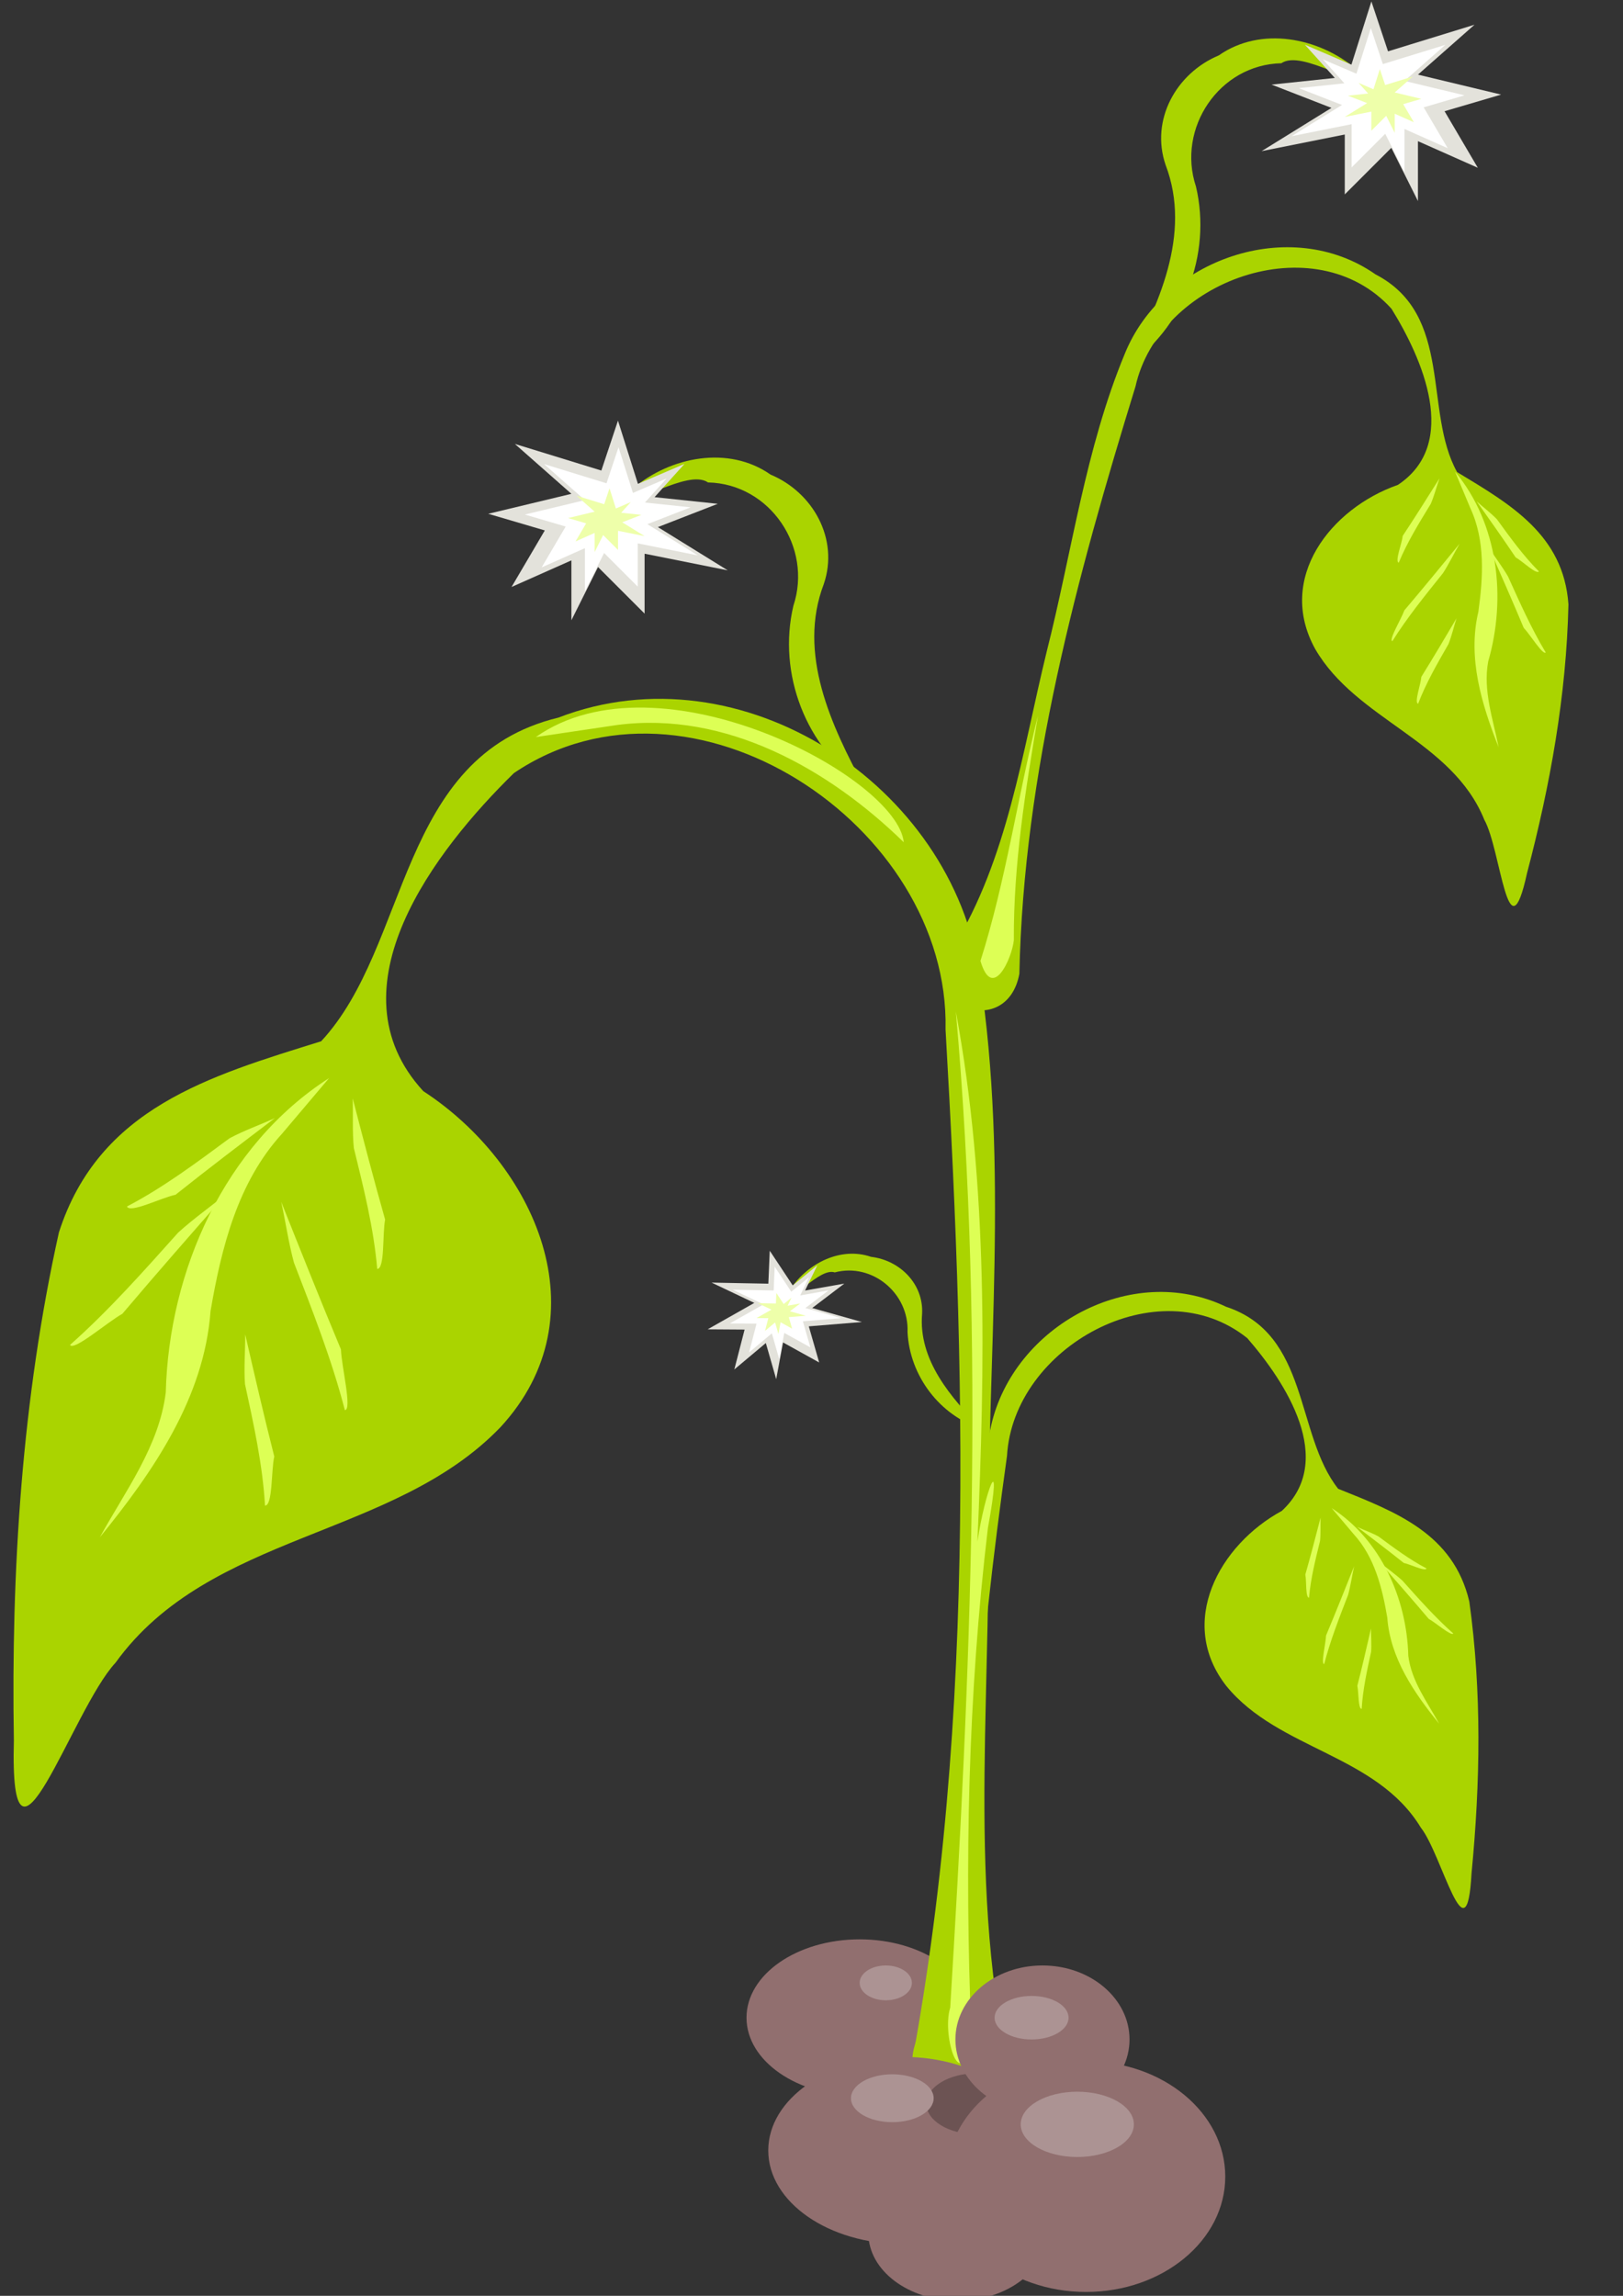 <?xml version="1.0" encoding="UTF-8" standalone="no"?>
<!-- Created with Inkscape (http://www.inkscape.org/) -->

<svg
   xmlns:dc="http://purl.org/dc/elements/1.1/"
   xmlns:cc="http://creativecommons.org/ns#"
   xmlns:rdf="http://www.w3.org/1999/02/22-rdf-syntax-ns#"
   xmlns:svg="http://www.w3.org/2000/svg"
   xmlns="http://www.w3.org/2000/svg"
   xmlns:sodipodi="http://sodipodi.sourceforge.net/DTD/sodipodi-0.dtd"
   xmlns:inkscape="http://www.inkscape.org/namespaces/inkscape"
   width="210mm"
   height="297mm"
   viewBox="0 0 210 297"
   version="1.1"
   id="svg21765"
   inkscape:version="0.92.2 (5c3e80d, 2017-08-06)"
   sodipodi:docname="p2.svg">
  <rect x="0" y="0" width="210" height="297" fill="#333333" stroke="none"/>
  <defs
     id="defs21759" />
  <sodipodi:namedview
     id="base"
     pagecolor="#ffffff"
     bordercolor="#666666"
     borderopacity="1.0"
     inkscape:pageopacity="0.0"
     inkscape:pageshadow="2"
     inkscape:zoom="0.49497475"
     inkscape:cx="493.75665"
     inkscape:cy="657.30692"
     inkscape:document-units="mm"
     inkscape:current-layer="layer1"
     showgrid="false"
     inkscape:window-width="1920"
     inkscape:window-height="1017"
     inkscape:window-x="-8"
     inkscape:window-y="97"
     inkscape:window-maximized="1" />
  <g
     inkscape:label="Vrstva 1"
     inkscape:groupmode="layer"
     id="layer1">
    <g
       id="g11968"
       transform="matrix(1.627,0,0,1.627,1128.084,-1855.16)">
      <ellipse
         transform="translate(16.04,435.557)"
         id="path11214-7"
         style="fill:#916f6f;fill-opacity:1;stroke:none"
         cx="-641.026"
         cy="865.108"
         rx="8.999"
         ry="6.23" />
      <g
         transform="matrix(0.172,0,0,0.172,-614.05,880.246)"
         id="g64749-8">
        <g
           transform="matrix(0.603,-0.173,0.173,0.603,-294.573,1030.681)"
           id="g64692-0-1">
          <path
             inkscape:connector-curvature="0"
             id="path64641-0-9"
             d="m -61.52,1875.188 c -15.16,-28.142 -30.947,-61.472 -18.64,-93.655 7.082,-20.822 -4.953,-42.349 -24.613,-50.58 -19.473,-13.635 -46.248,-8.24 -63.507,6.296 -1.592,10.879 24.728,-9.424 34.585,-2.671 28.724,0.633 48.433,30.058 39.468,57.01 -7.383,31.386 5.759,65.702 32.708,83.6 z"
             style="fill:#aad400;fill-opacity:1;stroke:none" />
          <g
             id="g64687-4-6">
            <path
               style="fill:#e3e2db;stroke:none"
               d="m -166.103,1735.23 -9.228,-29.222 -7.69,23.07 -39.988,-12.304 26.146,23.07 -38.45,9.228 26.146,7.69 -15.38,26.146 27.684,-12.304 v 27.684 l 12.304,-24.608 21.532,21.532 v -27.684 l 38.45,7.69 -32.298,-19.994 27.684,-10.766 -29.222,-3.076 13.842,-15.38 z"
               id="path64649-1-8"
               inkscape:connector-curvature="0" />
            <path
               style="fill:#ffffff;stroke:none"
               d="m -168.41,1739.417 -6.665,-21.105 -5.554,16.662 -28.88,-8.886 18.883,16.662 -27.769,6.665 18.883,5.554 -11.108,18.883 19.994,-8.886 v 19.994 l 8.886,-17.772 15.551,15.551 v -19.994 l 27.769,5.554 -23.326,-14.44 19.994,-7.775 -21.105,-2.221 9.997,-11.108 z"
               id="path64649-7-1-3"
               inkscape:connector-curvature="0" />
            <path
               style="fill:#eeffaa;stroke:none"
               d="m -176.292,1746.616 -2.948,-9.335 -2.457,7.37 -12.774,-3.93 8.352,7.37 -12.283,2.948 8.352,2.457 -4.913,8.352 8.843,-3.93 v 8.844 l 3.93,-7.861 6.878,6.878 v -8.844 l 12.283,2.457 -10.317,-6.387 8.843,-3.439 -9.335,-0.983 4.422,-4.913 z"
               id="path64649-7-6-5-3"
               inkscape:connector-curvature="0" />
          </g>
        </g>
        <g
           id="g64478-0-2"
           transform="translate(1182.378,460.087)">
          <g
             transform="translate(114.676,1009.705)"
             id="g64415-9-0">
            <path
               style="fill:#aad400;stroke:none"
               d="m -1344.873,1036.54 c 38.124,-170.098 33.917,-346.036 23.947,-518.876 2.098,-94.498 -117.652,-173.854 -199.571,-118.519 -36.297,35.493 -85.652,99.422 -41.919,147.017 51.68,33.683 83.292,103.79 35.707,155.351 -49.589,51.572 -134.328,48.43 -177.983,108.884 -20.226,21.669 -49.055,113.44 -47.008,35.962 -1.307,-78.708 3.711,-157.912 20.833,-234.901 18.544,-57.597 69.616,-72.257 121.237,-88.33 41.186,-44.306 35.292,-131.659 109.687,-149.625 84.555,-32.683 182.366,31.298 194.846,119.125 13.455,88.144 3.35,177.984 4.005,266.854 -0.143,89.921 -10.152,182.431 17.737,269.409 17.15,57.631 -64.818,65.33 -61.517,7.649 z"
               id="path64188-4-0"
               inkscape:connector-curvature="0" />
            <path
               style="fill:#aad400;stroke:none"
               d="m -1286.794,491.95 c 1.937,-92.873 26.522,-183.377 53.694,-271.543 10.95,-49.165 83.022,-74.977 118.363,-35.91 14.261,22.989 31.658,62.355 2.966,81.413 -31.032,10.847 -56.319,43.098 -38.263,75.839 19.091,33.002 63.34,42.169 78.23,79.011 7.706,13.789 10.935,64.948 19.744,24.596 10.701,-40.561 18.192,-82.185 19.138,-124.203 -2.26,-32.166 -26.82,-46.256 -51.484,-61.148 -15.669,-28.172 -1.493,-72.622 -37.701,-91.394 -39.59,-27.681 -98.352,-7.031 -115.996,36.825 -18.189,43.897 -24.402,91.671 -36.06,137.574 -11.379,46.548 -17.982,95.692 -43.491,137.147 -16.215,27.637 25.219,42.061 30.858,11.793 z"
               id="path64188-0-0-1"
               inkscape:connector-curvature="0" />
            <path
               style="fill:#aad400;stroke:none"
               d="m -1301.949,991.408 c -12.986,-91.981 -3.237,-185.256 9.44,-276.64 2.921,-50.285 69.919,-87.323 111.07,-54.432 17.764,20.403 41.251,56.469 15.988,79.883 -28.89,15.685 -48.676,51.574 -25.602,80.994 24.138,29.512 69.284,31.462 89.891,65.438 9.818,12.374 21.212,62.352 23.434,21.11 4.056,-41.752 4.773,-84.038 -1.034,-125.665 -7.39,-31.386 -33.893,-41.355 -60.626,-52.097 -19.985,-25.293 -13.123,-71.442 -51.873,-84.163 -43.518,-20.972 -98.206,8.837 -108.586,54.955 -10.912,46.246 -9.381,94.398 -13.524,141.577 -3.765,47.77 -2.399,97.338 -20.927,142.348 -11.571,29.88 31.64,37.47 32.35,6.69 z"
               id="path64188-5-9-3"
               inkscape:connector-curvature="0" />
            <g
               id="g64322-41-0"
               transform="rotate(14.833,-1639.657,356.248)">
              <path
                 style="fill:#ddff55;stroke:none"
                 d="m -1605.937,540.124 c -48.389,31.104 -74.072,89.049 -75.532,145.353 -3.08,24.958 -18.729,45.508 -30.482,66.949 24.619,-30.284 48.262,-64.479 51.195,-104.635 5.006,-29.181 12.525,-59.505 33.063,-81.957"
                 id="path64221-6-2"
                 inkscape:connector-curvature="0"
                 transform="rotate(-14.833,-1639.657,356.247)" />
              <g
                 id="g64269-9-0"
                 transform="rotate(-14.833,-1639.657,356.247)">
                <path
                   inkscape:connector-curvature="0"
                   id="path64234-09-0"
                   d="m -1595.045,549.493 c 4.867,18.721 9.699,37.453 14.999,56.057 -1.286,6.476 -0.059,22.8 -3.655,22.81 -1.629,-18.973 -6.311,-37.503 -10.811,-55.892 -0.766,-7.636 -0.264,-15.32 -0.532,-22.975 z"
                   style="fill:#ddff55;fill-opacity:1;stroke:none" />
                <path
                   inkscape:connector-curvature="0"
                   id="path64234-0-8-9"
                   d="m -1628.093,597.34 c 9.085,22.786 18.14,45.587 27.616,68.215 0.276,7.981 5.285,27.952 1.815,28.084 -6.018,-23.203 -14.88,-45.761 -23.534,-68.153 -2.529,-9.335 -3.844,-18.77 -5.897,-28.146 z"
                   style="fill:#ddff55;fill-opacity:1;stroke:none" />
                <path
                   inkscape:connector-curvature="0"
                   id="path64234-7-8-3"
                   d="m -1644.74,658.609 c 4.347,18.848 8.659,37.707 13.442,56.451 -1.465,6.438 -0.69,22.79 -4.285,22.7 -1.103,-19.011 -5.271,-37.663 -9.261,-56.17 -0.555,-7.655 0.16,-15.321 0.104,-22.981 z"
                   style="fill:#ddff55;fill-opacity:1;stroke:none" />
              </g>
              <path
                 style="fill:#ddff55;fill-opacity:1;stroke:none"
                 d="m -1579.492,549.676 c -11.888,15.259 -23.805,30.498 -35.337,46.029 -5.92,2.922 -18.123,13.835 -20.32,10.988 14.059,-12.844 25.907,-27.84 37.756,-42.607 5.591,-5.257 11.992,-9.537 17.901,-14.411 z"
                 id="path64234-6-0-6"
                 inkscape:connector-curvature="0" />
              <path
                 style="fill:#ddff55;fill-opacity:1;stroke:none"
                 d="m -1592.137,589.102 c -10.906,21.973 -21.844,43.933 -32.372,66.091 -5.76,5.531 -17.289,22.59 -19.703,20.094 13.264,-19.966 24.148,-41.621 35.049,-63.01 5.264,-8.114 11.413,-15.39 17.025,-23.176 z"
                 id="path64234-0-6-4-1"
                 inkscape:connector-curvature="0" />
            </g>
            <g
               id="g64322-4-7-8"
               transform="matrix(-0.454,0.12,0.12,0.454,-1913.681,687.61)">
              <path
                 style="fill:#ddff55;stroke:none"
                 d="m -1605.937,540.124 c -48.389,31.104 -74.072,89.049 -75.532,145.353 -3.08,24.958 -18.729,45.508 -30.482,66.949 24.619,-30.284 48.262,-64.479 51.195,-104.635 5.006,-29.181 12.525,-59.505 33.063,-81.957"
                 id="path64221-8-4-42"
                 inkscape:connector-curvature="0"
                 transform="rotate(-14.833,-1639.657,356.247)" />
              <g
                 id="g64269-4-4-6"
                 transform="rotate(-14.833,-1639.657,356.247)">
                <path
                   inkscape:connector-curvature="0"
                   id="path64234-9-3-7"
                   d="m -1595.045,549.493 c 4.867,18.721 9.699,37.453 14.999,56.057 -1.286,6.476 -0.059,22.8 -3.655,22.81 -1.629,-18.973 -6.311,-37.503 -10.811,-55.892 -0.766,-7.636 -0.264,-15.32 -0.532,-22.975 z"
                   style="fill:#ddff55;fill-opacity:1;stroke:none" />
                <path
                   inkscape:connector-curvature="0"
                   id="path64234-0-4-1-2"
                   d="m -1628.093,597.34 c 9.085,22.786 18.14,45.587 27.616,68.215 0.276,7.981 5.285,27.952 1.815,28.084 -6.018,-23.203 -14.88,-45.761 -23.534,-68.153 -2.529,-9.335 -3.844,-18.77 -5.897,-28.146 z"
                   style="fill:#ddff55;fill-opacity:1;stroke:none" />
                <path
                   inkscape:connector-curvature="0"
                   id="path64234-7-5-0-1"
                   d="m -1644.74,658.609 c 4.347,18.848 8.659,37.707 13.442,56.451 -1.465,6.438 -0.69,22.79 -4.285,22.7 -1.103,-19.011 -5.271,-37.663 -9.261,-56.17 -0.555,-7.655 0.16,-15.321 0.104,-22.981 z"
                   style="fill:#ddff55;fill-opacity:1;stroke:none" />
              </g>
              <path
                 style="fill:#ddff55;fill-opacity:1;stroke:none"
                 d="m -1579.492,549.676 c -11.888,15.259 -23.805,30.498 -35.337,46.029 -5.92,2.922 -18.123,13.835 -20.32,10.988 14.059,-12.844 25.907,-27.84 37.756,-42.607 5.591,-5.257 11.992,-9.537 17.901,-14.411 z"
                 id="path64234-6-4-7-6"
                 inkscape:connector-curvature="0" />
              <path
                 style="fill:#ddff55;fill-opacity:1;stroke:none"
                 d="m -1592.137,589.102 c -10.906,21.973 -21.844,43.933 -32.372,66.091 -5.76,5.531 -17.289,22.59 -19.703,20.094 13.264,-19.966 24.148,-41.621 35.049,-63.01 5.264,-8.114 11.413,-15.39 17.025,-23.176 z"
                 id="path64234-0-6-2-9-6"
                 inkscape:connector-curvature="0" />
            </g>
            <g
               id="g64322-8-8-7"
               transform="matrix(-0.544,-0.026,-0.026,0.543,-1920.31,-66.022)">
              <path
                 style="fill:#ddff55;stroke:none"
                 d="m -1605.937,540.124 c -48.389,31.104 -74.072,89.049 -75.532,145.353 -3.08,24.958 -18.729,45.508 -30.482,66.949 24.619,-30.284 48.262,-64.479 51.195,-104.635 5.006,-29.181 12.525,-59.505 33.063,-81.957"
                 id="path64221-82-2-5"
                 inkscape:connector-curvature="0"
                 transform="rotate(-14.833,-1639.657,356.247)" />
              <g
                 id="g64269-7-6-4"
                 transform="rotate(-14.833,-1639.657,356.247)">
                <path
                   inkscape:connector-curvature="0"
                   id="path64234-4-5-8"
                   d="m -1595.045,549.493 c 4.867,18.721 9.699,37.453 14.999,56.057 -1.286,6.476 -0.059,22.8 -3.655,22.81 -1.629,-18.973 -6.311,-37.503 -10.811,-55.892 -0.766,-7.636 -0.264,-15.32 -0.532,-22.975 z"
                   style="fill:#ddff55;fill-opacity:1;stroke:none" />
                <path
                   inkscape:connector-curvature="0"
                   id="path64234-0-7-1-6"
                   d="m -1628.093,597.34 c 9.085,22.786 18.14,45.587 27.616,68.215 0.276,7.981 5.285,27.952 1.815,28.084 -6.018,-23.203 -14.88,-45.761 -23.534,-68.153 -2.529,-9.335 -3.844,-18.77 -5.897,-28.146 z"
                   style="fill:#ddff55;fill-opacity:1;stroke:none" />
                <path
                   inkscape:connector-curvature="0"
                   id="path64234-7-4-3-3"
                   d="m -1644.74,658.609 c 4.347,18.848 8.659,37.707 13.442,56.451 -1.465,6.438 -0.69,22.79 -4.285,22.7 -1.103,-19.011 -5.271,-37.663 -9.261,-56.17 -0.555,-7.655 0.16,-15.321 0.104,-22.981 z"
                   style="fill:#ddff55;fill-opacity:1;stroke:none" />
              </g>
              <path
                 style="fill:#ddff55;fill-opacity:1;stroke:none"
                 d="m -1579.492,549.676 c -11.888,15.259 -23.805,30.498 -35.337,46.029 -5.92,2.922 -18.123,13.835 -20.32,10.988 14.059,-12.844 25.907,-27.84 37.756,-42.607 5.591,-5.257 11.992,-9.537 17.901,-14.411 z"
                 id="path64234-6-9-6-9"
                 inkscape:connector-curvature="0" />
              <path
                 style="fill:#ddff55;fill-opacity:1;stroke:none"
                 d="m -1592.137,589.102 c -10.906,21.973 -21.844,43.933 -32.372,66.091 -5.76,5.531 -17.289,22.59 -19.703,20.094 13.264,-19.966 24.148,-41.621 35.049,-63.01 5.264,-8.114 11.413,-15.39 17.025,-23.176 z"
                 id="path64234-0-6-7-9-9"
                 inkscape:connector-curvature="0" />
            </g>
          </g>
          <path
             inkscape:connector-curvature="0"
             id="path64444-5-6"
             d="m -1204.094,1979.557 c 9.316,-153.233 16.232,-307.275 2.607,-460.477 15.024,80.769 13.484,163.388 9.979,245.11 3.385,-23.21 11.995,-45.559 4.833,-6.288 -9.204,77.276 -10.808,155.393 -7.663,232.946 -3.95,32.252 -13.924,2.131 -9.757,-11.291 z"
             style="fill:#ddff55;fill-opacity:1;stroke:none" />
          <path
             inkscape:connector-curvature="0"
             id="path64451-7-1"
             d="m -1190.11,1495.681 c 11.763,-37.036 17.132,-75.656 26.571,-113.277 -5.752,34.312 -11.343,68.87 -11.137,103.719 -0.82,8.196 -9.841,28.594 -15.434,9.558 z"
             style="fill:#ddff55;fill-opacity:1;stroke:none" />
          <path
             inkscape:connector-curvature="0"
             id="path64460-3-1"
             d="m -1395.687,1392.194 c 57.017,-40.226 167.075,18.445 170.123,48.64 -34.73,-33.9 -82.267,-60.73 -132.364,-54.239"
             style="fill:#ddff55;fill-opacity:1;stroke:none" />
        </g>
        <g
           id="g64692-8">
          <path
             inkscape:connector-curvature="0"
             id="path64641-3"
             d="m -61.52,1875.188 c -15.16,-28.142 -30.947,-61.472 -18.64,-93.655 7.082,-20.822 -4.953,-42.349 -24.613,-50.58 -19.473,-13.635 -46.248,-8.24 -63.507,6.296 -1.592,10.879 24.728,-9.424 34.585,-2.671 28.724,0.633 48.433,30.058 39.468,57.01 -7.383,31.386 5.759,65.702 32.708,83.6 z"
             style="fill:#aad400;fill-opacity:1;stroke:none" />
          <g
             id="g64687-6">
            <path
               style="fill:#e3e2db;stroke:none"
               d="m -166.103,1735.23 -9.228,-29.222 -7.69,23.07 -39.988,-12.304 26.146,23.07 -38.45,9.228 26.146,7.69 -15.38,26.146 27.684,-12.304 v 27.684 l 12.304,-24.608 21.532,21.532 v -27.684 l 38.45,7.69 -32.298,-19.994 27.684,-10.766 -29.222,-3.076 13.842,-15.38 z"
               id="path64649-0"
               inkscape:connector-curvature="0" />
            <path
               style="fill:#ffffff;stroke:none"
               d="m -168.41,1739.417 -6.665,-21.105 -5.554,16.662 -28.88,-8.886 18.883,16.662 -27.769,6.665 18.883,5.554 -11.108,18.883 19.994,-8.886 v 19.994 l 8.886,-17.772 15.551,15.551 v -19.994 l 27.769,5.554 -23.326,-14.44 19.994,-7.775 -21.105,-2.221 9.997,-11.108 z"
               id="path64649-7-7"
               inkscape:connector-curvature="0" />
            <path
               style="fill:#eeffaa;stroke:none"
               d="m -176.292,1746.616 -2.948,-9.335 -2.457,7.37 -12.774,-3.93 8.352,7.37 -12.283,2.948 8.352,2.457 -4.913,8.352 8.843,-3.93 v 8.844 l 3.93,-7.861 6.878,6.878 v -8.844 l 12.283,2.457 -10.317,-6.387 8.843,-3.439 -9.335,-0.983 4.422,-4.913 z"
               id="path64649-7-6-9"
               inkscape:connector-curvature="0" />
          </g>
        </g>
        <g
           transform="matrix(-1,0,0,1,-2.307,-193.787)"
           id="g64692-9-0">
          <path
             inkscape:connector-curvature="0"
             id="path64641-1-6"
             d="m -61.52,1875.188 c -15.16,-28.142 -30.947,-61.472 -18.64,-93.655 7.082,-20.822 -4.953,-42.349 -24.613,-50.58 -19.473,-13.635 -46.248,-8.24 -63.507,6.296 -1.592,10.879 24.728,-9.424 34.585,-2.671 28.724,0.633 48.433,30.058 39.468,57.01 -7.383,31.386 5.759,65.702 32.708,83.6 z"
             style="fill:#aad400;fill-opacity:1;stroke:none" />
          <g
             id="g64687-5-2">
            <path
               style="fill:#e3e2db;stroke:none"
               d="m -166.103,1735.23 -9.228,-29.222 -7.69,23.07 -39.988,-12.304 26.146,23.07 -38.45,9.228 26.146,7.69 -15.38,26.146 27.684,-12.304 v 27.684 l 12.304,-24.608 21.532,21.532 v -27.684 l 38.45,7.69 -32.298,-19.994 27.684,-10.766 -29.222,-3.076 13.842,-15.38 z"
               id="path64649-6-8"
               inkscape:connector-curvature="0" />
            <path
               style="fill:#ffffff;stroke:none"
               d="m -168.41,1739.417 -6.665,-21.105 -5.554,16.662 -28.88,-8.886 18.883,16.662 -27.769,6.665 18.883,5.554 -11.108,18.883 19.994,-8.886 v 19.994 l 8.886,-17.772 15.551,15.551 v -19.994 l 27.769,5.554 -23.326,-14.44 19.994,-7.775 -21.105,-2.221 9.997,-11.108 z"
               id="path64649-7-0-9"
               inkscape:connector-curvature="0" />
            <path
               style="fill:#eeffaa;stroke:none"
               d="m -176.292,1746.616 -2.948,-9.335 -2.457,7.37 -12.774,-3.93 8.352,7.37 -12.283,2.948 8.352,2.457 -4.913,8.352 8.843,-3.93 v 8.844 l 3.93,-7.861 6.878,6.878 v -8.844 l 12.283,2.457 -10.317,-6.387 8.843,-3.439 -9.335,-0.983 4.422,-4.913 z"
               id="path64649-7-6-2-1"
               inkscape:connector-curvature="0" />
          </g>
        </g>
      </g>
      <ellipse
         transform="translate(16.04,435.557)"
         id="path11208-7"
         style="fill:#916f6f;fill-opacity:1;stroke:none"
         cx="-637.565"
         cy="875.665"
         rx="10.73"
         ry="7.442" />
      <ellipse
         transform="translate(22.04,437.557)"
         id="path11218-8"
         style="fill:#6c5353;fill-opacity:1;stroke:none"
         cx="-637.738"
         cy="869.954"
         rx="3.98"
         ry="2.423" />
      <ellipse
         transform="translate(16.04,435.557)"
         id="path11210-3"
         style="fill:#916f6f;fill-opacity:1;stroke:none"
         cx="-623.027"
         cy="877.742"
         rx="11.076"
         ry="9.172" />
      <ellipse
         transform="translate(16.04,435.557)"
         id="path11212-6"
         style="fill:#916f6f;fill-opacity:1;stroke:none"
         cx="-633.238"
         cy="882.241"
         rx="7.096"
         ry="5.365" />
      <ellipse
         transform="translate(16.04,435.557)"
         id="path11216-5"
         style="fill:#916f6f;fill-opacity:1;stroke:none"
         cx="-626.488"
         cy="866.838"
         rx="6.923"
         ry="5.884" />
      <ellipse
         transform="translate(16.04,435.557)"
         id="path11220-7"
         style="fill:#ac9393;fill-opacity:1;stroke:none"
         cx="-627.354"
         cy="865.108"
         rx="2.942"
         ry="1.731" />
      <ellipse
         transform="translate(16.04,435.557)"
         id="path11222-0"
         style="fill:#ac9393;fill-opacity:1;stroke:none"
         cx="-623.719"
         cy="873.588"
         rx="4.5"
         ry="2.596" />
      <ellipse
         transform="translate(16.04,435.557)"
         id="path11224-7"
         style="fill:#ac9393;fill-opacity:1;stroke:none"
         cx="-638.43"
         cy="871.511"
         rx="3.288"
         ry="1.904" />
      <ellipse
         transform="translate(16.04,435.557)"
         id="path11226-5"
         style="fill:#ac9393;fill-opacity:1;stroke:none"
         cx="-638.949"
         cy="862.339"
         rx="2.077"
         ry="1.385" />
    </g>
  </g>
</svg>
